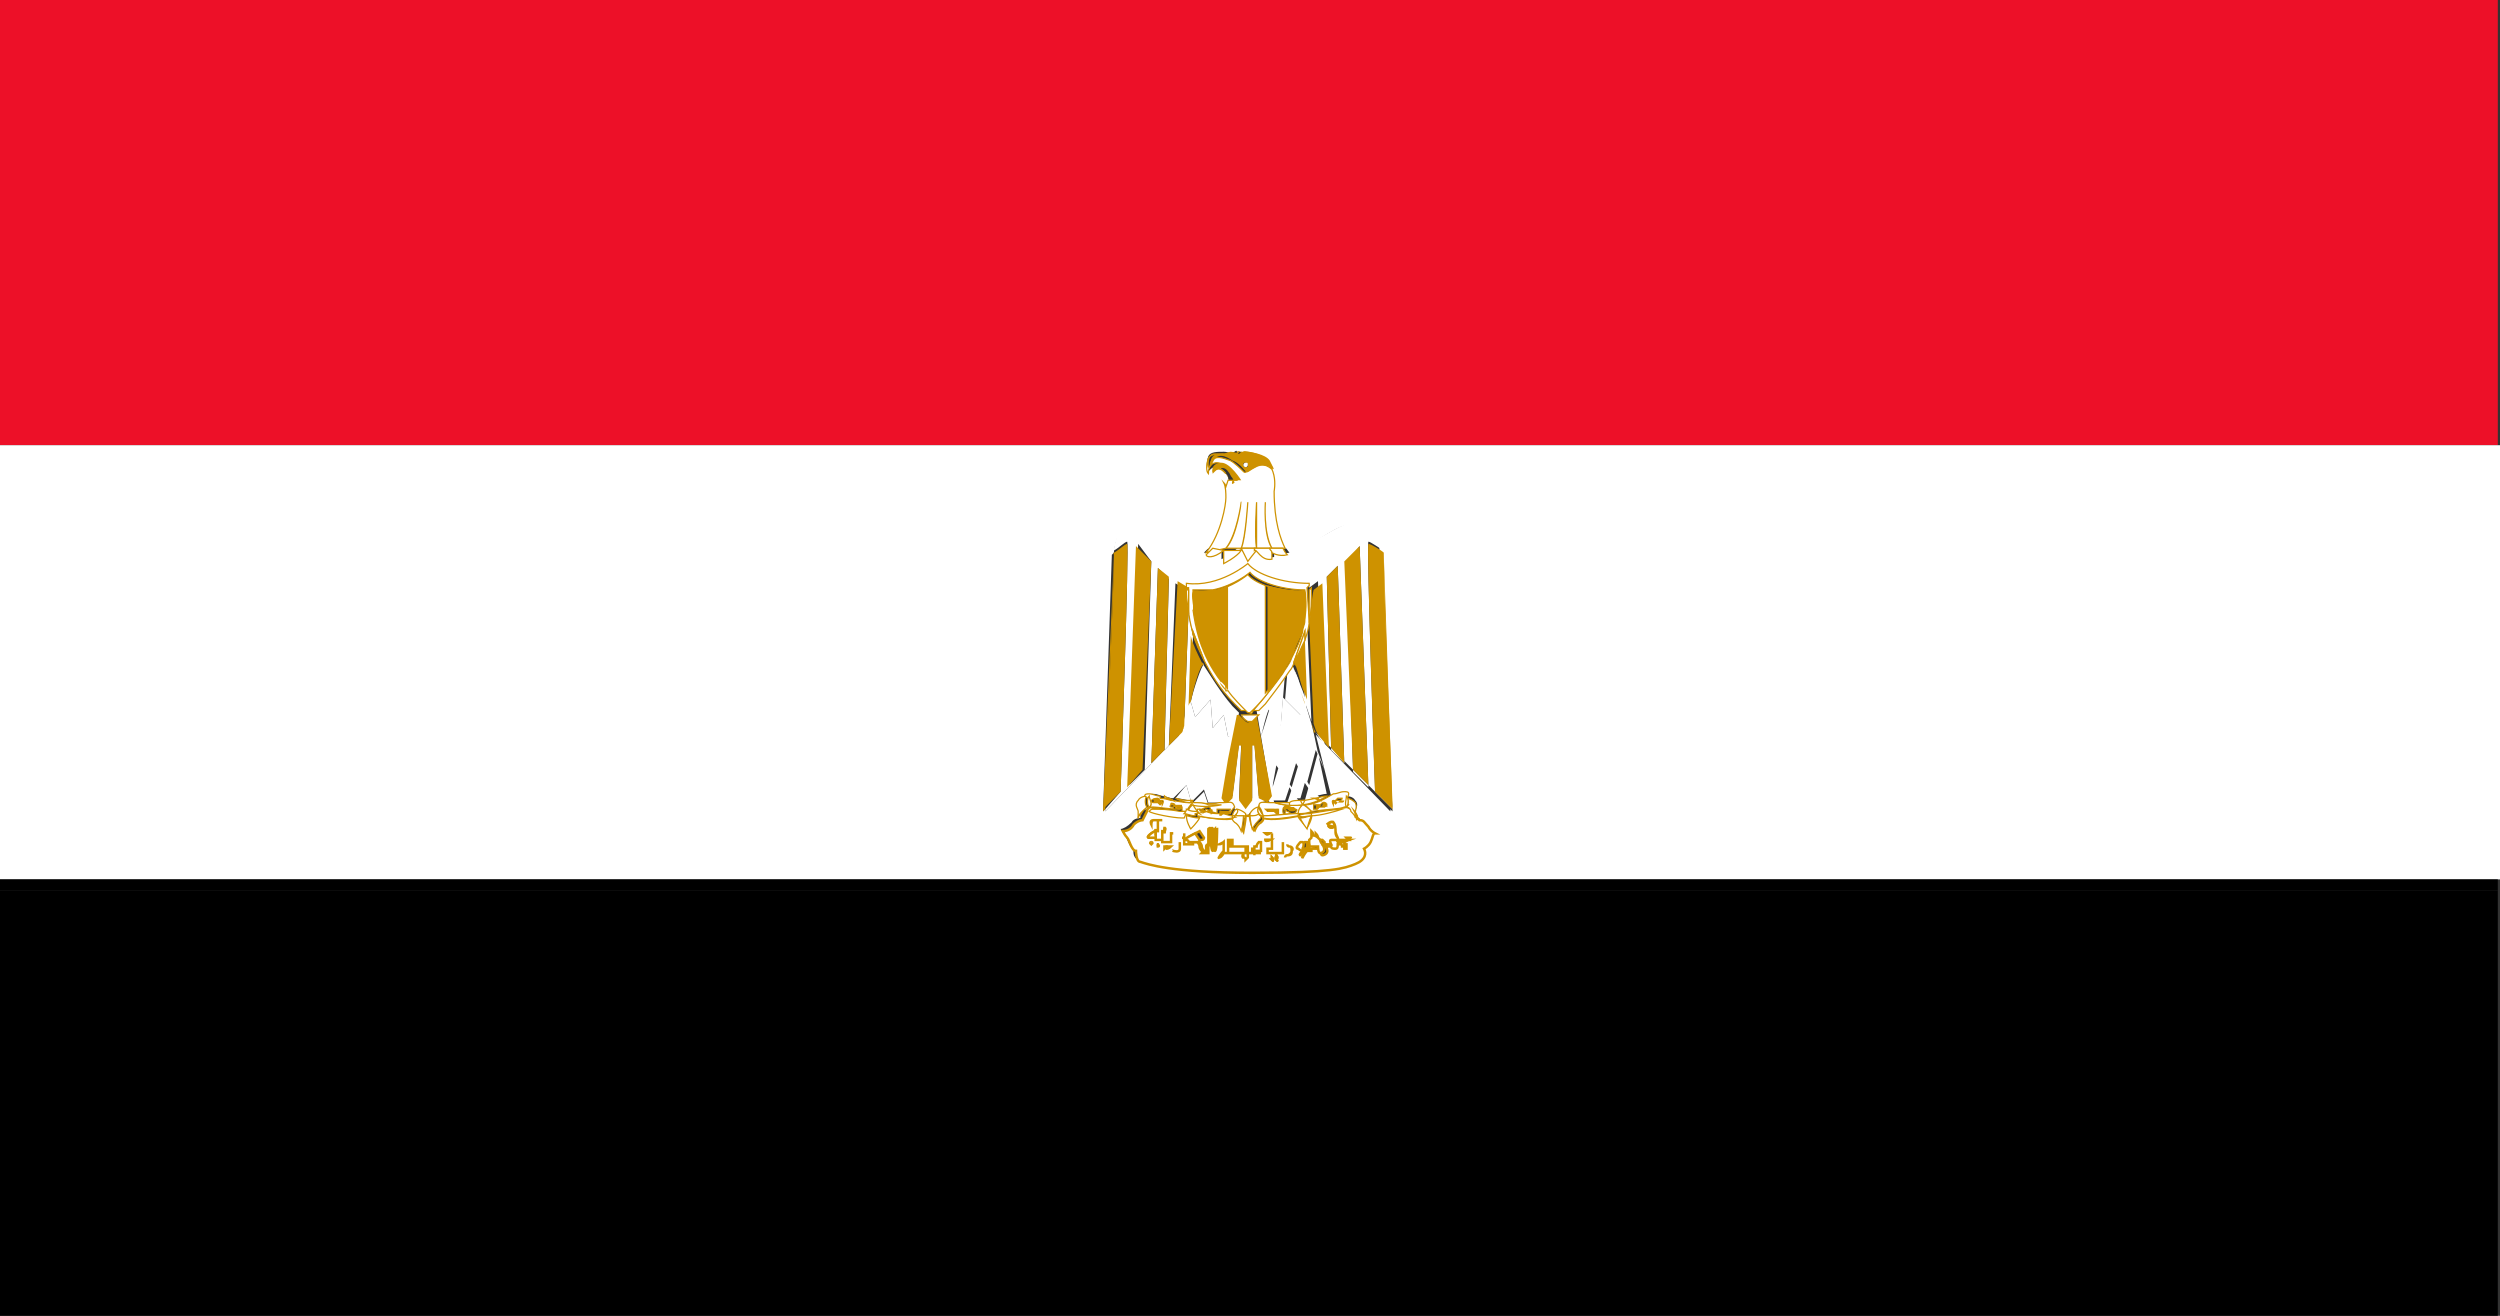 <?xml version="1.0" encoding="utf-8"?>
<!-- Generator: Adobe Illustrator 28.1.0, SVG Export Plug-In . SVG Version: 6.00 Build 0)  -->
<svg version="1.1" id="Layer_1" xmlns="http://www.w3.org/2000/svg" xmlns:xlink="http://www.w3.org/1999/xlink" x="0px" y="0px"
	 viewBox="0 0 114 60" style="enable-background:new 0 0 114 60;" xml:space="preserve">
<rect x="0" y="0" width="114" height="60" fill="#333333" stroke="none"/>
<style type="text/css">
	.st0{fill:#ED1028;}
	.st1{fill:#FFFFFF;}
	.st2{fill:#FFFFFF;stroke:#CE9200;stroke-width:5.675120e-02;stroke-miterlimit:10;}
	.st3{fill:#CE9200;}
	.st4{fill:#FFFFFF;stroke:#CE9200;stroke-width:0.114;stroke-miterlimit:10;}
</style>
<g>
	<rect x="0" y="-0.1" class="st0" width="113.9" height="20.4"/>
	<path class="st1" d="M56.3,33.5L56.3,33.5l-0.2,1c0,0,0,0,0,0L56.3,33.5z"/>
	<path class="st1" d="M52.4,36.8C52.4,36.8,52.3,36.8,52.4,36.8c-0.1,0-0.2,0.1-0.2,0.2C52.2,36.9,52.3,36.9,52.4,36.8
		C52.4,36.8,52.4,36.8,52.4,36.8C52.4,36.8,52.4,36.8,52.4,36.8z"/>
	<path class="st1" d="M57.8,36.5l-0.4-0.2c0,0-0.2-2.4-0.2-2.4c0,0-0.1,0-0.1,0l0,2.5l-0.3,0.4c0,0-0.3-0.4-0.3-0.4
		c0,0,0.1-2.4,0.1-2.5c0-0.1-0.1,0-0.1,0l-0.3,2.4c0,0-0.3,0.3-0.3,0.3c0,0-0.2-0.3-0.2-0.3l0.3-1.8c0,0,0,0,0,0l-0.4,2.2
		c0.1,0,0.1,0,0.2,0c0.3,0,0.5-0.1,0.5,0.2c0.1,0,0.3,0.1,0.4,0.3c0,0,0,0,0,0.1c0,0,0,0,0,0c0.1,0,0.1,0,0.2,0c0,0,0-0.1,0-0.1
		c0.1-0.2,0.3-0.3,0.4-0.3C57.5,36.5,57.6,36.6,57.8,36.5c0.1,0.1,0.2,0.1,0.3,0.1l-0.7-4.1l0.7,3.7L57.8,36.5z"/>
	<path class="st1" d="M61.7,36.9c-0.1-0.1-0.1-0.1-0.2-0.1c0,0,0,0,0,0c0,0,0,0,0,0c0,0-0.1,0.1-0.2,0.1c0.1,0,0.1,0,0.1,0
		C61.5,36.9,61.6,36.9,61.7,36.9z"/>
	<polygon class="st1" points="56.5,32.5 56.3,33.5 56.3,33.5 	"/>
	<path class="st1" d="M0,40.1H114V20.3H0V40.1z M50.7,25.3C50.7,25.3,50.8,25.3,50.7,25.3c0.1-0.1,0.1-0.1,0.1-0.2
		c0.2-1.1,0.5-1.1,1.1-1.2c0.6,0,1.6,0.6,2.1,0.9c0.5,0.3,1.2,0.2,1.2,0.2c0.7-1,0.9-2.3,0.9-2.5c0-0.2,0-0.4-0.1-0.7
		c0-0.1-0.1-0.2-0.2-0.3c0,0,0,0,0,0c0,0,0,0-0.1-0.1c-0.2-0.2-0.4-0.1-0.5,0c0,0,0,0,0,0c0,0,0,0,0,0c0,0-0.1,0.1-0.1,0.1
		c-0.1-0.1-0.1-0.4,0-0.7c0.1-0.2,0.4-0.2,0.7-0.2c0.2,0,0.4,0.1,0.4,0.1c0-0.1,0.1-0.1,0.1-0.1c0,0,0.1-0.1,0.1,0c0,0,0,0,0.1,0
		c0.1,0,0.2,0,0.4,0.1c1.3,0.3,1,1.7,1,1.7c0,1.4,0.3,2.2,0.5,2.6c1.4,0.1,1.8-0.6,2.8-1c1-0.3,1.7,0.2,1.7,0.8c0,0,0,0.2,0,0.4
		c0,0,0,0,0,0L63.5,37l-0.1-0.1c0,0,0,0.1,0,0.1L60,33.5l0,0l0,0l0,0l0.7,2.8c0.2,0,0.3-0.1,0.5-0.1c0.1,0,0.2,0,0.2,0.1
		c0,0,0,0,0,0c0,0,0.3,0,0.4,0.2c0.2,0.2,0,0.4,0,0.5c0,0.1,0,0.1,0,0.2c0,0,0,0.1,0.1,0.1c0.1,0,0.2,0.1,0.4,0.3
		c0.2,0.2,0.3,0.3,0.3,0.3c-0.1,0-0.2,0.2-0.2,0.4c-0.1,0.2-0.3,0.3-0.3,0.3c0.1,0.2,0.1,0.5-0.4,0.7c-0.5,0.2-1,0.4-4.7,0.4
		c-3.7,0-4.8-0.4-5.1-0.5c-0.3-0.1-0.2-0.5-0.2-0.5c-0.2,0-0.3-0.5-0.4-0.6c-0.1-0.1-0.2-0.3-0.2-0.3c0.1,0,0.3-0.1,0.5-0.3
		c0.1-0.2,0.4-0.2,0.4-0.2c0,0,0,0,0,0c0-0.1,0-0.2,0-0.3c0-0.2-0.1-0.3,0-0.5c0.2-0.2,0.4-0.2,0.4-0.2c0,0,0,0,0,0
		c0-0.1,0.1-0.1,0.2-0.1c0.2,0,0.3,0.1,0.5,0.1l0.1-0.1l0.7-2.8l-0.3,0.3L53.3,34l0,0l-2.9,3c0,0,0,0,0-0.1L50.3,37L50.7,25.3z"/>
	<rect x="0" y="40.6" width="113.9" height="19.5"/>
	<rect x="0" y="40.1" width="113.9" height="0.5"/>
	<path class="st1" d="M54.1,35.8l-0.5,0.6c0.3,0,0.5,0.1,0.7,0.1L54.1,35.8z"/>
	<path class="st1" d="M59.4,29.2l0.1,2.8l0.3,0.9l-0.2-4.6C59.6,28.7,59.5,28.9,59.4,29.2z"/>
	<path class="st1" d="M59.7,35.8l-0.2,0.7c0.2,0,0.4-0.1,0.7-0.1L59.7,35.8z"/>
	<path class="st1" d="M58.9,36l-0.2,0.6c0.2,0,0.3,0,0.5-0.1L58.9,36z"/>
	<path class="st1" d="M56.5,32.5c-0.1-0.1-0.2-0.2-0.3-0.3c0,0-0.4,0.3-0.4,0.3c0,0,0-0.7,0-0.7s-0.1,0.7,0,0.7c0,0,0.4-0.3,0.4-0.3
		c-0.6-0.7-1-1.4-1.4-2l0.1,0.1c-0.1,0-0.5,1.2-0.6,1.7l0.2,0.7l0.7-0.8l-0.1-1.2l0.1,1.2l0.4-0.4l-0.4,0.4l0.1,1.3l0.5-0.6l0.2,1
		l0.3-0.1L56.5,32.5L56.5,32.5z"/>
	<path class="st1" d="M59.9,33.4l0.1,0.8l-0.7-0.8l-0.3,1l-0.6-0.8l-0.2,1.3l-0.6-1l0.6,1l0.2-1.3l0.6,0.8l0.3-1l0.7,0.8L59.9,33.4
		L59.9,33.4L59.8,33L59.5,32l0,0.1c0,0,0,0,0-0.1l-0.2,0.6l-0.8-0.8l-0.1,1.3c0,0-0.5-0.8-0.5-0.8c0,0-0.4,1.3-0.4,1.3
		s0.3-1.3,0.4-1.3l-0.3-0.2c-0.1,0.1-0.2,0.2-0.3,0.3l0,0l0.7,4.1c0.2,0,0.4,0,0.6,0l0.2-0.6l0.3,0.5c0.1,0,0.1,0,0.2,0l0.2-0.7
		l0.4,0.6c0.2,0,0.4-0.1,0.6-0.1L59.9,33.4L59.9,33.4L59.9,33.4L59.9,33.4z M60.4,35.1l-0.3-0.8l-0.4,1.5l-0.5-0.9l-0.3,1l-0.6-0.9
		L58,36l0.2-1.1l0.6,0.9l0.3-1l0.5,0.9l0.4-1.5L60.4,35.1z"/>
	<path class="st1" d="M57.6,32.2l0.3,0.2l0-0.6l0,0.6c0,0,0.5,0.8,0.5,0.8l0.1-1.3l-0.4-0.3l0.4,0.3l0.1-1.2
		C58.3,31.3,57.9,31.8,57.6,32.2z"/>
	<path class="st1" d="M59,30.5l0.3,1C59.3,31.1,59.1,30.7,59,30.5z"/>
	<path class="st1" d="M54.9,36.1l-0.5,0.5c0.3,0,0.5,0.1,0.7,0.1L54.9,36.1z"/>
	<path class="st1" d="M54.2,27.8L54,33.1l0.3-1l0.1-3.1C54.3,28.5,54.2,28.2,54.2,27.8z"/>
	<path class="st1" d="M59,30.5c0-0.1-0.1-0.1-0.1-0.2c-0.1,0.1-0.2,0.3-0.2,0.4l-0.1,1.2l0.8,0.8l0.2-0.6c0-0.1-0.1-0.3-0.2-0.6
		L59,30.5z"/>
	<path class="st1" d="M51.1,36.1l-0.7,0.8c0,0,0,0.1,0,0.1l2.9-3l0.3-7.4l0.5,0.3c0-0.1,0-0.2,0-0.2c1.6,0.2,2.8-0.9,2.8-0.9
		c0.3,0.5,1.5,0.9,2.8,0.9c0,0,0,0.1,0,0.1l0.4-0.3l0.3,7.5L60,33.4l0,0l3.5,3.5c0,0,0,0,0-0.1l-0.8-0.8c0,0-0.4-11.3-0.3-11.3
		c0.1,0,0.5,0.3,0.7,0.4c0-0.2,0-0.3,0-0.4c0-0.6-0.7-1.1-1.7-0.8c-0.9,0.3-1.4,1-2.8,1c0.1,0.2,0.2,0.3,0.2,0.3
		c-0.4,0.1-0.7-0.1-0.7-0.1l0,0.3c-0.5,0.1-0.7-0.5-0.8-0.4c-0.1,0.1-0.4,0.5-0.4,0.5l-0.4-0.6c-0.2,0.3-0.8,0.6-0.8,0.6l0-0.6
		c-0.5,0.4-0.8,0.3-0.8,0.3c0.1-0.1,0.2-0.2,0.3-0.3c0,0-0.7,0.1-1.2-0.2c-0.6-0.3-1.5-1-2.1-0.9c-0.6,0-0.9,0.1-1.1,1.2
		c0,0,0,0.1,0,0.1c0.2-0.1,0.5-0.4,0.6-0.4C51.5,24.8,51.1,36.1,51.1,36.1z M62,24.9l0.4,11l-0.7-0.7l-0.3-9.5L62,24.9z M61,25.8
		l0.3,9l-0.6-0.6l-0.2-7.9L61,25.8z M52.8,25.9l0.5,0.5l-0.2,7.9l-0.6,0.6L52.8,25.9z M52.5,25.6l-0.3,9.5l-0.7,0.7l0.4-11
		L52.5,25.6z"/>
	<path class="st1" d="M54.1,35.8l0.2,0.7c0,0,0.1,0,0.1,0l0.5-0.5l0.2,0.6c0.3,0,0.5,0,0.6,0l0.4-2.2c0-0.1,0-0.5,0-0.5
		c0,0-0.5,0.8-0.5,0.8l-0.3-1.3l-0.6,0.7l-0.2-0.9l-0.8,0.9l0.8-0.9l0.2,0.9l0.6-0.7l0.3,1.3c0,0,0.6-0.9,0.5-0.8c0,0,0,0.4,0,0.5
		l0.2-1L56,33.6l-0.2-1l-0.5,0.6l-0.1-1.3l-0.7,0.8L54.3,32c0,0.1-0.1,0.2-0.1,0.2l0-0.1l-0.3,1l0,0.2l-0.1,0.1l0,0l0,0l-0.3,0.3
		l0.3-0.3l-0.7,2.8l-0.1,0.1c0.2,0,0.3,0.1,0.5,0.1L54.1,35.8z M53.8,34.4l0.3,1.3l0.5-0.9l0.3,1l0.6-0.9l0.3,1.1l-0.3-1.1l-0.6,0.9
		l-0.3-1l-0.5,0.9L53.8,34.4l-0.3,0.3L53.8,34.4z"/>
	<path class="st2" d="M56.5,20.6c-0.1,0-0.1,0.1-0.1,0.1c0,0,0,0,0,0S56.4,20.7,56.5,20.6z"/>
	<path class="st2" d="M55.3,21.5C55.3,21.5,55.3,21.5,55.3,21.5C55.3,21.5,55.3,21.5,55.3,21.5z"/>
	<path class="st2" d="M55.3,21.5c0.1-0.1,0.3-0.2,0.5,0c0,0,0,0,0.1,0.1C55.6,21.2,55.4,21.4,55.3,21.5z"/>
	<path class="st2" d="M55.9,25c0.5-0.6,0.7-2.1,0.7-2.1S56.4,24.5,55.9,25l0.7,0c0.2-0.5,0.3-2.1,0.3-2.1s-0.1,1.7-0.3,2.1l0.7,0
		c-0.1-0.5,0-2.1,0-2.1s0,1.6,0,2.1l0.7,0c-0.4-0.6-0.3-2.1-0.3-2.1s-0.1,1.4,0.3,2.1l0.4,0c0.1,0,0.2,0,0.2,0
		c-0.2-0.4-0.5-1.2-0.5-2.6c0,0,0.3-1.4-1-1.7c-0.2,0-0.3-0.1-0.4-0.1c0.2,0,0.8,0.1,1.1,0.4c0.3,0.4,0.2,0.4,0.2,0.4
		s-0.4-0.4-0.8-0.1c-0.4,0.2-0.4,0.3-0.5,0.2c-0.1-0.1-0.4-0.4-0.6-0.5c-0.3-0.1-0.7-0.3-0.9,0.1c0,0,0,0.2-0.1,0.2
		c0,0-0.1-0.6,0.3-0.6c0.1,0,0.3,0,0.4,0c-0.3,0-0.6,0-0.7,0.2c-0.1,0.3-0.1,0.6,0,0.7c0-0.4,0.2-0.5,0.4-0.5c0.4,0,0.9,0.8,0.9,0.8
		s-0.3,0-0.4,0c0,0-0.1,0.3-0.1,0.3c0,0,0-0.1-0.1-0.2c0.1,0.2,0.1,0.5,0.1,0.7c0,0.3-0.2,1.6-0.9,2.5c0,0,0,0,0,0L55.9,25z"/>
	<path class="st2" d="M56.6,25C56.6,25,56.5,25.1,56.6,25l0.3,0.6c0,0,0.3-0.4,0.4-0.5c0,0,0-0.1,0-0.1L56.6,25z"/>
	<path class="st2" d="M57.9,25l-0.7,0c0,0,0,0.1,0,0.1c0.1-0.1,0.3,0.5,0.8,0.4l0-0.3C58,25.1,58,25.1,57.9,25z"/>
	<path class="st2" d="M55.8,25.1l0,0.6c0,0,0.6-0.3,0.8-0.6c0,0,0,0,0,0L55.8,25.1C55.9,25.1,55.8,25.1,55.8,25.1
		C55.8,25.1,55.9,25.1,55.8,25.1L55.3,25c0,0,0,0,0,0c-0.1,0.1-0.2,0.2-0.3,0.3C55,25.4,55.3,25.5,55.8,25.1z"/>
	<path class="st2" d="M57.9,25c0,0.1,0.1,0.1,0.1,0.2c0,0,0.3,0.2,0.7,0.1c0,0-0.1-0.1-0.2-0.3c-0.1,0-0.1,0-0.2,0L57.9,25z"/>
	<path class="st3" d="M55.3,21.5C55.2,21.6,55.2,21.6,55.3,21.5C55.2,21.6,55.2,21.6,55.3,21.5z"/>
	<path class="st3" d="M55.3,21.5C55.3,21.5,55.3,21.5,55.3,21.5C55.3,21.5,55.3,21.5,55.3,21.5z"/>
	<path class="st3" d="M55.9,21.6c0.1,0.1,0.1,0.2,0.2,0.3C56,21.8,55.9,21.6,55.9,21.6C55.9,21.6,55.9,21.6,55.9,21.6z"/>
	<path class="st3" d="M56.2,21.9c0,0,0.4,0,0.4,0s-0.5-0.8-0.9-0.8c-0.2,0-0.5,0.1-0.4,0.5c0,0,0,0,0.1-0.1c0,0,0,0,0,0c0,0,0,0,0,0
		c0.1-0.1,0.4-0.3,0.6,0c0.1,0.1,0.1,0.2,0.2,0.3c0.1,0.2,0.1,0.2,0.1,0.2C56.1,22.2,56.2,21.9,56.2,21.9z"/>
	<path class="st3" d="M56.3,20.8c0,0-0.2-0.1-0.4-0.1C56.2,20.7,56.3,20.8,56.3,20.8C56.3,20.8,56.3,20.8,56.3,20.8z"/>
	<path class="st3" d="M56.7,20.6C56.6,20.6,56.6,20.6,56.7,20.6c-0.1,0-0.2,0-0.2,0C56.5,20.6,56.6,20.6,56.7,20.6z"/>
	<path class="st3" d="M55.5,20.7c-0.4,0.1-0.3,0.6-0.3,0.6c0,0,0.1-0.2,0.1-0.2c0.2-0.5,0.6-0.3,0.9-0.1c0.3,0.1,0.5,0.4,0.6,0.5
		c0.1,0.1,0.1,0,0.5-0.2c0.4-0.2,0.8,0.1,0.8,0.1s0,0-0.2-0.4c-0.2-0.3-0.9-0.4-1.1-0.4c-0.1,0-0.2,0-0.2,0
		c-0.1,0.1-0.1,0.1-0.1,0.1s0,0,0,0c0,0,0,0,0,0c0,0-0.2-0.1-0.4-0.1C55.8,20.7,55.6,20.7,55.5,20.7z M56.7,21.2
		c0-0.1,0-0.1,0.1-0.1c0.1,0,0.1,0.1,0.1,0.1v0c0,0.1,0,0.1-0.1,0.1C56.8,21.3,56.7,21.3,56.7,21.2L56.7,21.2z"/>
	<path class="st1" d="M56.8,21.3c0.1,0,0.1-0.1,0.1-0.1v0c0-0.1,0-0.1-0.1-0.1c-0.1,0-0.1,0.1-0.1,0.1v0
		C56.7,21.3,56.8,21.3,56.8,21.3z"/>
	<path class="st3" d="M50.8,25.2C50.8,25.3,50.7,25.3,50.8,25.2L50.3,37l0.1-0.1C50.4,36.1,50.8,26.8,50.8,25.2z"/>
	<path class="st3" d="M51.1,36.1c0,0,0.4-11.3,0.3-11.3c-0.1,0-0.4,0.3-0.6,0.4c0,1.5-0.4,10.9-0.5,11.7L51.1,36.1z"/>
	<polygon class="st3" points="52.1,35.1 52.5,25.6 51.8,24.9 51.4,35.9 	"/>
	<polygon class="st3" points="53.3,26.3 52.8,25.9 52.5,34.8 53.1,34.2 	"/>
	<polygon class="st3" points="53.3,34 53.5,33.7 53.3,34 	"/>
	<polygon class="st3" points="53.9,33.3 54,33.1 53.9,33.4 	"/>
	<path class="st3" d="M54,33.1l0.2-5.3c-0.1-0.4,0-0.8,0-1l-0.5-0.3L53.3,34l0.3-0.3l0.3-0.3L54,33.1z"/>
	<path class="st3" d="M54.9,30.3l-0.1-0.1c-0.2-0.4-0.4-0.8-0.5-1.2l-0.1,3.1l0.1-0.2l-0.1,0.2l0,0.1c0,0,0-0.1,0.1-0.2l0,0l0,0
		C54.4,31.5,54.7,30.3,54.9,30.3z"/>
	<path class="st3" d="M63.5,37l-0.4-11.7c0,0,0,0,0,0C63.1,27.2,63.4,36.1,63.5,37L63.5,37z"/>
	<path class="st3" d="M62.7,36.1l0.8,0.8c0-0.8-0.4-9.7-0.4-11.7c-0.1-0.1-0.6-0.4-0.7-0.4C62.3,24.8,62.7,36.1,62.7,36.1z"/>
	<polygon class="st3" points="62.4,35.8 62,24.9 61.3,25.6 61.7,35.1 	"/>
	<polygon class="st3" points="61.3,34.8 61,25.8 60.5,26.3 60.7,34.1 	"/>
	<polygon class="st3" points="59.9,33.4 60,33.4 59.9,33.2 	"/>
	<polygon class="st3" points="59.8,33 59.9,33.3 59.9,33.4 59.9,33.2 	"/>
	<path class="st3" d="M59.7,28.4l0.2,4.6l0.1,0.3l0-0.1l0,0.1l0.1,0.2l0.5,0.6l-0.3-7.5l-0.4,0.3C59.8,27.3,59.8,27.9,59.7,28.4z"/>
	<path class="st3" d="M59,30.2C59,30.3,59,30.3,59,30.2c0,0.1,0,0.1,0.1,0.2L59,30.2z"/>
	<path class="st3" d="M59,30.2l0.1,0.2c0.1,0.3,0.2,0.7,0.3,1l0.2,0.5l-0.1-2.8C59.3,29.6,59.1,29.9,59,30.2z"/>
	<path class="st3" d="M59.5,32.1L59.5,32.1L59.5,32.1C59.5,32.2,59.5,32.2,59.5,32.1L59.5,32.1l-0.2-0.6
		C59.4,31.8,59.5,32,59.5,32.1z"/>
	<path class="st3" d="M57,32.9c-0.1,0.1-0.2,0-0.2,0c-0.1-0.1-0.2-0.2-0.3-0.3l-0.1,0l-0.2,1l0,0l0,0l-0.2,1c0,0,0,0,0,0s0,0,0,0
		l-0.3,1.8c0,0,0.2,0.3,0.2,0.3c0,0,0.3-0.3,0.3-0.3l0.3-2.4c0,0,0.1,0,0.1,0c0,0.1-0.1,2.4-0.1,2.5c0,0,0.3,0.4,0.3,0.4l0.3-0.4
		l0-2.5c0,0,0,0,0.1,0c0,0,0.2,2.4,0.2,2.4l0.4,0.2l0.2-0.3l-0.7-3.7l0,0C57.2,32.7,57,32.8,57,32.9z"/>
	<path class="st2" d="M54.2,27.8c0,0.3,0.1,0.7,0.2,1.1l0-0.1l0.5,1.3c0.3,0.6,0.7,1.3,1.4,2c0,0,0,0,0,0s0,0,0,0
		c0.1,0.1,0.2,0.2,0.3,0.3l0.8,0c0.1-0.1,0.2-0.2,0.3-0.3l0,0l0,0c0.3-0.4,0.7-0.9,1.1-1.5l0,0l0,0c0.1-0.1,0.2-0.3,0.2-0.4
		c0,0,0,0,0,0l0.5-1.4l0,0.4c0.1-0.3,0.2-0.6,0.2-0.9l-0.1-1.5l0.1-0.1c0,0,0-0.1,0-0.1c-1.2,0-2.4-0.4-2.8-0.9c0,0-1.3,1.1-2.8,0.9
		c0,0,0,0.1,0,0.2l0.1,0L54.2,27.8z M54.4,26.9c0,0,0.4,0,0.9,0c1-0.2,1.7-0.8,1.7-0.8c0.3,0.4,1.4,0.8,2.5,0.8c0.1,0.5,0,0.9,0,1.4
		c0,0.2-0.1,0.3-0.1,0.5c-0.1,0.4-0.3,0.8-0.5,1.2c-0.1,0.3-0.3,0.5-0.4,0.7c-0.7,1-1.4,1.7-1.4,1.8c-0.1,0.1-0.1,0-0.1,0
		c-0.4-0.3-0.7-0.7-0.9-1c0,0-0.1-0.2-0.3-0.4c-0.9-1.3-1.2-2.6-1.3-3.3c0-0.1,0-0.1,0-0.2C54.4,27.5,54.4,26.9,54.4,26.9z"/>
	<path class="st2" d="M54.2,27.8l0-0.9l-0.1,0C54.1,27.1,54.1,27.4,54.2,27.8z"/>
	<path class="st2" d="M54.4,28.8l0,0.1c0.1,0.4,0.3,0.8,0.5,1.2L54.4,28.8z"/>
	<path class="st2" d="M59.7,28.4c0.1-0.5,0.1-1,0.1-1.6l-0.1,0.1L59.7,28.4z"/>
	<path class="st2" d="M59,30.2L59,30.2c0.2-0.3,0.3-0.6,0.5-1l0-0.4L59,30.2C58.9,30.3,58.9,30.3,59,30.2C59,30.3,59,30.3,59,30.2
		L59,30.2z"/>
	<path class="st2" d="M56.9,32.9c0,0,0.1,0,0.2,0c0,0,0.1-0.1,0.3-0.3l-0.8,0C56.6,32.6,56.7,32.8,56.9,32.9z"/>
	<path class="st2" d="M56,31.5C56,31.5,55.9,31.5,56,31.5c0.2,0.3,0.6,0.7,0.9,1c0,0,0.1,0,0.1,0c0,0,0.8-0.7,1.4-1.8
		c-0.3,0.5-0.7,0.9-0.7,0.9v-4.9c1.1,0.3,1.7,0.3,1.7,0.3c-1.1,0-2.2-0.4-2.5-0.8c0,0-0.7,0.6-1.7,0.8c0.2,0,0.5-0.1,0.7-0.2V31.5z"
		/>
	<path class="st2" d="M59.4,28.3c0.1-0.5,0.1-0.9,0-1.4C59.5,27.5,59.5,28,59.4,28.3z"/>
	<path class="st2" d="M58.8,30c0.2-0.4,0.3-0.8,0.5-1.2c-0.1,0.3-0.2,0.6-0.4,1C58.9,29.9,58.9,29.9,58.8,30z"/>
	<path class="st2" d="M55.7,31.1c-0.4-0.6-1.1-1.8-1.3-3.3C54.5,28.5,54.7,29.8,55.7,31.1z"/>
	<path class="st3" d="M55.9,31.5c-0.1-0.1-0.2-0.2-0.3-0.4C55.8,31.3,55.9,31.4,55.9,31.5z"/>
	<path class="st3" d="M55.3,26.9c-0.4,0.1-0.8,0-0.9,0C54.7,27,55,27,55.3,26.9z"/>
	<path class="st3" d="M54.4,27.8c0-0.5,0-0.8,0-0.8c-0.1,0,0,0.6,0,0.6C54.4,27.6,54.4,27.7,54.4,27.8z"/>
	<path class="st3" d="M54.4,27.8c0.2,1.5,0.9,2.8,1.3,3.3c0.1,0.1,0.2,0.2,0.3,0.4c0,0,0,0,0,0v-4.8c-0.2,0.1-0.5,0.2-0.7,0.2
		c-0.3,0-0.6,0.1-0.9,0C54.4,26.9,54.4,27.2,54.4,27.8z"/>
	<path class="st3" d="M58.8,30c-0.1,0.3-0.3,0.5-0.4,0.7C58.6,30.5,58.7,30.3,58.8,30z"/>
	<path class="st3" d="M59.4,28.3c0,0.2-0.1,0.3-0.1,0.5C59.3,28.7,59.4,28.5,59.4,28.3z"/>
	<path class="st3" d="M57.8,26.7v4.9c0,0,0.3-0.4,0.7-0.9c0.1-0.2,0.3-0.5,0.4-0.7c0-0.1,0.1-0.2,0.1-0.2c0.1-0.4,0.3-0.7,0.4-1
		c0-0.2,0.1-0.3,0.1-0.5c0.1-0.4,0.1-0.8,0-1.4C59.4,26.9,58.9,27,57.8,26.7z"/>
	<path class="st4" d="M53.9,38.1c0,0,0,0.1,0,0.2c0,0,0,0,0,0C53.9,38.3,54,38.1,53.9,38.1z"/>
	<path class="st4" d="M61.4,38.1v0.1c0,0,0.1,0,0.1,0c0,0,0.1-0.1,0.1-0.1C61.5,38.1,61.4,38.1,61.4,38.1z"/>
	<path class="st4" d="M52.7,38.1C52.7,38.1,52.7,38.1,52.7,38.1C52.7,38.1,52.7,38.1,52.7,38.1C52.7,38.1,52.7,38.1,52.7,38.1z"/>
	<path class="st4" d="M61.7,36.9c-0.1,0-0.2-0.1-0.3-0.1c0,0-0.1,0-0.1,0c-0.3,0.1-1,0.2-1.4,0.3c0,0-0.1,0-0.1,0c0,0,0,0,0,0
		c0,0.3-0.2,0.6-0.2,0.6s-0.3-0.3-0.4-0.5c-0.5,0.1-1.2,0.2-1.6,0.1c0,0,0,0,0,0c0,0.1,0,0.1-0.1,0.2c-0.2,0.1-0.3,0.4-0.3,0.4
		S57,37.5,57,37.2c-0.1,0-0.1,0-0.2,0c0,0,0,0,0,0c0,0.2-0.1,0.7-0.1,0.7s-0.1-0.2-0.3-0.4c-0.1-0.1-0.1-0.1-0.1-0.2c0,0,0,0,0,0
		c-0.4,0.1-1,0-1.6-0.1c-0.1,0.2-0.4,0.5-0.4,0.5s-0.1-0.4-0.2-0.6c0,0,0,0,0,0c-0.1,0-0.1,0-0.1,0c-0.5-0.1-1.4-0.2-1.5-0.3
		c-0.1,0-0.2,0.1-0.2,0.2c-0.1,0.2-0.2,0.4-0.2,0.4s0,0,0,0c0,0,0,0,0,0c0,0-0.2,0-0.4,0.2c-0.1,0.2-0.3,0.3-0.5,0.3
		c0,0,0.1,0.2,0.2,0.3c0.1,0.1,0.2,0.6,0.4,0.6c0,0,0,0.5,0.2,0.5c0.3,0.1,1.4,0.5,5.1,0.5c3.7,0,4.2-0.2,4.7-0.4
		c0.5-0.2,0.5-0.5,0.4-0.7c0,0,0.2-0.1,0.3-0.3c0.1-0.2,0.1-0.4,0.2-0.4c0,0-0.2-0.1-0.3-0.3c-0.2-0.2-0.2-0.3-0.4-0.3
		c0,0,0,0-0.1-0.1c0,0.1,0,0.1,0,0.1S61.8,37.1,61.7,36.9z M52.5,38.5C52.5,38.5,52.4,38.4,52.5,38.5C52.6,38.4,52.5,38.5,52.5,38.5
		z M52.8,38.6c0,0,0-0.1,0-0.1S52.9,38.6,52.8,38.6z M53,38.3h-0.3c0,0,0-0.1,0-0.1c0,0-0.1,0-0.3,0c-0.2,0,0.2-0.3,0.3-0.3
		c0,0,0,0,0,0c0-0.1,0-0.1,0-0.1c0,0,0,0,0,0.1c0.1,0,0.1,0,0.1,0v-0.5c-0.1,0-0.1,0-0.2,0c-0.1,0-0.1,0.2-0.1,0.2s-0.1-0.2,0.1-0.2
		c0.1,0,0.1,0,0.2,0c0.1,0,0.2,0,0.2,0s-0.1,0-0.2,0v0.5c0,0,0,0-0.1,0c0,0.1,0,0.1,0,0.2c0,0,0,0.1,0,0.1s0,0,0,0
		c0,0.1,0,0.1,0,0.1H53v-0.4l0.1,0c0-0.1,0-0.1,0-0.2c0,0,0,0.2,0,0.2l0,0c0,0,0,0.1,0,0.1s0,0,0-0.1l-0.1,0V38.3z M53.2,38.7
		c0,0-0.1-0.1,0-0.1c0,0,0.1,0,0.2,0C53.3,38.7,53.2,38.7,53.2,38.7z M53.4,38.4l-0.4,0l0-0.5l0,0.5L53.4,38.4c0,0,0-0.4,0-0.4
		c0,0,0.1,0,0.1,0s-0.1,0-0.1,0C53.4,38.1,53.4,38.4,53.4,38.4z M53.8,38.7c0,0.2-0.3,0.1-0.3,0.1C53.5,38.8,53.8,38.9,53.8,38.7
		c0-0.2,0-0.3,0-0.3S53.8,38.5,53.8,38.7z M55.4,37.9c-0.1,0,0-0.1,0-0.1c0,0,0,1-0.1,1c-0.1,0-0.1-0.9-0.1-1c0-0.1-0.1,0-0.1,0
		s0,0.7,0,0.7c0,0-0.1,0-0.1,0.1c0,0.1,0,0.3,0,0.3c0,0-0.2,0-0.2,0s0.1-0.1,0-0.1c0,0-0.1-0.1-0.1-0.2c0-0.1-0.1-0.2-0.1-0.2
		l-0.2,0c0-0.1,0-0.1,0-0.1c0,0,0,0,0,0v0.2l-0.4,0c0,0,0-0.2,0-0.3c0,0-0.1,0-0.1,0s0.1,0,0.1,0c0-0.1,0-0.2,0-0.2c0,0,0,0.2,0,0.2
		c0,0,0,0,0,0c0,0.2,0,0.3,0,0.3l0.4,0v-0.2c0,0,0,0,0,0c0-0.1-0.1-0.1-0.2-0.1c-0.1,0,0.5-0.3,0.5-0.3s0.2,0.3,0.2,0.3
		c0,0,0,0.1-0.1,0.1c-0.1,0-0.2,0-0.3,0c0,0,0,0.1,0,0.1l0.2,0c0,0,0.1,0.1,0.1,0.2c0,0.1,0.1,0.2,0.1,0.2c0,0,0,0.1,0,0.1
		s0.2,0,0.2,0c0,0,0-0.3,0-0.3c0-0.1,0.1,0,0.1-0.1c0,0,0-0.7,0-0.7s0.1-0.1,0.1,0c0,0.1,0,1,0.1,1c0.1,0,0.1-1,0.1-1
		C55.4,37.8,55.3,37.9,55.4,37.9S55.5,37.9,55.4,37.9C55.5,37.9,55.5,37.9,55.4,37.9z M57.5,38.9l-0.3,0l0,0.1l0-0.1l-0.3,0
		c0,0,0,0.1,0,0.1c0,0.1,0,0.1,0,0.1c0,0-0.1,0.1-0.1,0.1s0-0.1-0.1-0.1c-0.1,0,0-0.2,0-0.2h-0.9c0,0-0.1,0.2-0.2,0.2
		c-0.1,0.1,0.1-0.2,0.2-0.3c0-0.1,0-0.4,0-0.4s-0.1,0.1-0.2,0.1c0,0,0.2-0.1,0.2-0.1s0,0.2,0,0.4c0,0.1-0.2,0.3-0.2,0.3
		c0.1-0.1,0.2-0.2,0.2-0.2h0.9c0,0,0,0.2,0,0.2c0.1,0,0.1,0.1,0.1,0.1s0.1-0.1,0.1-0.1c0,0,0-0.1,0-0.1c0,0,0-0.1,0-0.1l-0.1,0
		l0.1,0c0-0.1,0-0.3,0-0.3h-0.7v-0.3H56v0.6v-0.6h0.1v0.3h0.7c0,0,0,0.2,0,0.3l0.3,0l0-0.2c0,0,0,0,0.1,0c0.1,0,0-0.1,0.1-0.1
		c0,0,0.1,0,0.1,0V38.9z M57.9,38c0,0-0.1,0.1-0.2,0C57.7,38,57.9,38,57.9,38z M57.7,38.3c0,0,0.2,0,0.2,0
		C57.9,38.3,57.7,38.4,57.7,38.3z M58,39.2c0-0.1,0-0.1,0-0.1C58,39.1,58.1,39.2,58,39.2C58.1,39.3,58,39.2,58,39.2z M58.2,39.2
		c0,0,0-0.2,0-0.2S58.3,39.1,58.2,39.2C58.3,39.3,58.2,39.2,58.2,39.2z M58.5,38.9h-0.7v-0.2H58v-0.7v0.7h-0.2v0.2H58.5l0-0.5
		L58.5,38.9z M58.9,38.8c0,0.1-0.1,0.2-0.2,0.2c-0.1,0-0.1,0.1-0.1,0.1s0-0.1,0.1-0.1C58.9,39,58.9,38.9,58.9,38.8
		c0-0.1,0-0.2-0.1-0.2c-0.1,0-0.1-0.1-0.1-0.1s0,0.1,0.1,0.1C58.9,38.6,59,38.7,58.9,38.8z M61.5,38.3
		C61.5,38.3,61.4,38.3,61.5,38.3L61.5,38.3l-0.3,0.1c0,0,0,0.1,0,0.1c0.1,0,0.2,0,0.2,0l0,0.2c0,0-0.1,0-0.1,0c0,0,0-0.1,0-0.2
		c0,0-0.1,0-0.1,0c-0.1,0-0.2,0-0.2,0c0,0.1,0,0.2-0.1,0.2c-0.1,0-0.2,0-0.2-0.1h-0.2c0,0,0,0,0,0.1c0.1,0.2-0.1,0.3-0.2,0.3
		c-0.1,0-0.1-0.3-0.1-0.3s-0.3,0-0.4,0c0,0.1,0,0.1,0,0.1h-0.2c-0.1,0.1-0.2,0.3-0.2,0.3c-0.1,0,0.2-0.3,0.2-0.3s-0.1,0-0.2-0.1
		c-0.1-0.1,0.1-0.3,0.1-0.3s0.1,0,0.1,0c0,0,0,0.4,0,0.4h0.1c0,0,0,0,0,0c0-0.1,0.1-0.1,0.2-0.1c0,0,0,0,0,0c0-0.1,0-0.3,0-0.3
		c0,0,0.1-0.1,0.1-0.1c0,0,0-0.3,0-0.3s0.1,0.1,0.1,0.2c0,0.1,0.1,0.1,0.2,0.1c0,0,0.1,0.1,0.1,0.1s0,0.1,0,0.2c0,0.1,0,0,0.1,0
		l0-0.1h0.2c0,0-0.1-0.2,0-0.2c0.1,0,0.3,0,0.3,0s-0.1,0.1,0.1,0.1c0.2,0,0.2,0,0.2,0s0,0-0.2,0c-0.2,0-0.1-0.1-0.1-0.1
		s-0.1,0-0.3,0c-0.1,0,0,0.2,0,0.2h-0.2l0,0.1c0,0,0,0,0,0h0.2c0,0.1,0.1,0.1,0.2,0.1c0.1,0,0.1-0.1,0.1-0.2c0-0.1,0.1,0,0.2,0
		c0,0,0.1,0,0.1,0c0-0.1,0-0.1,0-0.1L61.5,38.3L61.5,38.3c-0.1,0-0.3,0-0.4,0c-0.1,0-0.1-0.1-0.1-0.1c0,0-0.1-0.2-0.1-0.3
		c0-0.1,0-0.2-0.1-0.4c-0.1-0.1-0.3,0.1-0.3,0.1s0.3-0.2,0.3-0.1c0.1,0.1,0.1,0.3,0.1,0.4c0,0.1,0,0.2,0.1,0.3c0,0,0,0.1,0.1,0.1
		C61.2,38.3,61.3,38.3,61.5,38.3l-0.1-0.1c0,0,0.1,0,0.2,0C61.6,38.2,61.5,38.3,61.5,38.3z M60.8,37.7c0,0,0,0.1-0.2,0
		C60.5,37.6,60.8,37.7,60.8,37.7z"/>
	<path class="st4" d="M57.3,38.6c-0.1,0-0.1,0-0.1,0l0,0.2l0.3,0v-0.4c0,0-0.1,0-0.1,0C57.3,38.5,57.3,38.6,57.3,38.6z"/>
	<path class="st4" d="M52.7,37.9C52.7,37.9,52.7,37.9,52.7,37.9c-0.1,0-0.5,0.3-0.3,0.3c0.2,0,0.3,0,0.3,0c0,0,0,0,0-0.1
		C52.7,38,52.7,38,52.7,37.9z"/>
	<path class="st4" d="M54.6,38.4c0.1,0,0.1-0.1,0.1-0.1c0,0-0.2-0.3-0.2-0.3s-0.6,0.3-0.5,0.3c0.1,0,0.2,0,0.2,0.1
		C54.4,38.4,54.5,38.4,54.6,38.4z"/>
	<path class="st4" d="M61.2,38.6c0.1,0,0.1,0,0.1,0l0-0.2c0,0-0.1,0-0.2,0C61.2,38.5,61.2,38.6,61.2,38.6z"/>
	<path class="st4" d="M53.1,37.8c0,0,0,0.1,0,0.2l0,0C53.1,37.9,53.2,37.7,53.1,37.8z"/>
	<path class="st4" d="M52.7,37.8c0,0,0,0,0,0.1c0,0,0,0,0,0C52.7,37.8,52.7,37.8,52.7,37.8z"/>
	<path class="st4" d="M52.7,37.9C52.7,37.9,52.7,37.9,52.7,37.9c0,0.1,0,0.2,0,0.2C52.7,38,52.7,37.9,52.7,37.9z"/>
	<path class="st2" d="M52.1,37c0.1-0.1,0.1-0.1,0.2-0.2c0,0,0,0,0,0c-0.1-0.1-0.1-0.4,0-0.5c0,0,0,0,0,0c0,0-0.3,0-0.4,0.2
		c-0.2,0.2,0,0.4,0,0.5c0,0.1,0,0.2,0,0.3C51.9,37.2,52,37.1,52.1,37z"/>
	<path class="st2" d="M52.1,37c-0.1,0.1-0.2,0.2-0.2,0.3c0,0,0,0,0,0S52,37.2,52.1,37z"/>
	<path class="st2" d="M56.4,36.9c0,0.1,0,0.3-0.1,0.3c0.2,0,0.3,0,0.5,0c0,0,0-0.1,0-0.1C56.7,37,56.5,36.9,56.4,36.9z"/>
	<path class="st2" d="M56.2,37.3c0,0.1,0,0.1,0.1,0.2c0.2,0.1,0.3,0.4,0.3,0.4s0.1-0.4,0.1-0.7c-0.1,0-0.3,0-0.5,0
		C56.3,37.3,56.2,37.3,56.2,37.3z"/>
	<polygon class="st2" points="54.3,36.6 54.3,36.6 54.3,36.6 	"/>
	<path class="st2" d="M52.4,36.8C52.4,36.8,52.4,36.8,52.4,36.8C52.4,36.8,52.4,36.8,52.4,36.8c0.1,0,0.2,0,0.2,0
		c0.2,0,0.7,0.1,1.2,0.1c0,0,0,0,0,0c0-0.1-0.1,0-0.2,0c-0.1,0-0.1,0-0.1,0c0,0,0-0.1,0-0.1c0,0-0.1,0-0.1,0c-0.1,0,0-0.1,0-0.1
		c0.1,0,0.2,0,0.2,0.1c0,0.1,0.1,0,0.1,0c0.1,0,0.2,0,0.2,0c0,0,0,0.2,0,0.2c0,0,0,0,0,0c0.1,0,0.2,0,0.2,0c0.1-0.2,0.2-0.3,0.2-0.3
		c0.1,0,0.2,0.2,0.2,0.3c0,0,0.1,0,0.1,0c0,0,0,0,0,0c0,0,0.1-0.1,0.1-0.1c0.1,0,0.1,0,0.1,0c0,0,0.2-0.1,0.3-0.1
		c0.1,0,0.1,0.1,0.1,0.1c0,0.1-0.1,0.2-0.1,0.1c0-0.1-0.1-0.1-0.1-0.1c0,0-0.1,0.1-0.1,0.1c0.2,0,0.4,0,0.6,0.1c0,0,0,0,0,0
		c0,0,0-0.1,0-0.2c0,0,0.1,0,0.2,0c0.1,0,0.2,0,0.2,0c0.1,0,0.2,0,0.2,0c0,0,0,0.1-0.1,0.1c0,0-0.1,0-0.2,0c-0.1,0-0.1,0-0.1,0
		c0,0,0,0.1-0.1,0.1c0,0,0,0,0,0c0.2,0,0.4,0,0.5,0c0-0.1,0.2-0.3,0.2-0.3c-0.1-0.3-0.2-0.2-0.5-0.2c0,0-0.1,0-0.2,0l0,0
		c-0.4,0.1-0.9,0-1.4,0l0,0l0,0c-0.3,0-0.6-0.1-0.8-0.1l0,0l0,0c-0.3-0.1-0.5-0.1-0.5-0.1l0-0.1c-0.2,0-0.3-0.1-0.5-0.1
		c-0.1,0-0.2,0-0.2,0.1C52.4,36.4,52.6,36.7,52.4,36.8z M52.8,36.4c0,0,0.1,0.1,0.1,0.1c0,0,0.1,0,0.1,0c0.1,0,0,0.2,0,0.2
		s0-0.1,0-0.1c0,0-0.1,0.1-0.1,0.1c0,0-0.1-0.1-0.1-0.1c0,0-0.1,0-0.2,0c-0.1,0-0.1-0.1-0.1-0.1C52.6,36.4,52.8,36.4,52.8,36.4z"/>
	<path class="st2" d="M54.3,36.5L54.3,36.5C54.3,36.6,54.3,36.6,54.3,36.5l0.1,0C54.4,36.6,54.3,36.6,54.3,36.5z"/>
	<path class="st2" d="M53.6,36.4L53.6,36.4c0.2,0.1,0.4,0.2,0.7,0.2l0-0.1C54.1,36.5,53.9,36.5,53.6,36.4z"/>
	<path class="st2" d="M53.5,36.5L53.5,36.5c-0.1-0.1-0.3-0.1-0.4-0.2l0,0.1C53.1,36.4,53.3,36.4,53.5,36.5z"/>
	<path class="st2" d="M55.1,36.7L55.1,36.7c-0.2-0.1-0.4-0.1-0.7-0.1l-0.1,0.1c0.4,0.1,0.9,0.1,1.4,0l0,0
		C55.6,36.7,55.4,36.7,55.1,36.7L55.1,36.7z"/>
	<path class="st2" d="M54.1,37c-0.1,0-0.2,0-0.2,0c0,0,0,0-0.1,0c0,0,0,0,0,0c-0.5-0.1-0.9-0.1-1.2-0.1c-0.1,0-0.1,0-0.2,0.1
		c0.1,0.1,1.1,0.3,1.5,0.3c0,0,0.1,0,0.1,0C54.1,37.1,54.1,37,54.1,37z"/>
	<path class="st2" d="M56.2,37.2C56.2,37.2,56.2,37.2,56.2,37.2c-0.2,0-0.3-0.1-0.5-0.1c0,0-0.1,0-0.1,0c-0.2,0-0.4,0-0.6-0.1
		c0,0,0,0-0.1,0c-0.1,0-0.2,0-0.2-0.1c0,0-0.1,0-0.1,0c0,0.1,0,0.1,0,0.2c0,0,0,0.1,0,0.1c0.5,0.1,1.2,0.2,1.6,0.1c0,0,0,0,0,0
		C56.2,37.3,56.2,37.2,56.2,37.2z"/>
	<path class="st2" d="M52.4,36.8c0.2-0.1,0-0.4,0-0.5C52.3,36.4,52.3,36.7,52.4,36.8z"/>
	<path class="st2" d="M56.4,36.9c-0.1,0-0.2,0.2-0.2,0.3c0,0,0.1,0,0.1,0C56.4,37.1,56.5,37,56.4,36.9z"/>
	<path class="st2" d="M56.3,37.2c0,0-0.1,0-0.1,0c0,0,0,0,0,0s0,0,0,0.1C56.2,37.3,56.3,37.3,56.3,37.2z"/>
	<path class="st2" d="M54.1,37.2c0,0.3,0.2,0.6,0.2,0.6s0.3-0.3,0.4-0.5C54.4,37.3,54.2,37.2,54.1,37.2
		C54.1,37.2,54.1,37.2,54.1,37.2z"/>
	<path class="st2" d="M54.4,36.7c0,0-0.2,0.1-0.2,0.3c0.2,0,0.3,0,0.5,0.1C54.5,36.9,54.4,36.7,54.4,36.7z"/>
	<path class="st2" d="M54.6,37c-0.2,0-0.3,0-0.5-0.1c0,0.1-0.1,0.2-0.1,0.2c0.1,0,0.3,0.1,0.5,0.1c0,0,0-0.1,0-0.1
		C54.6,37.1,54.6,37.1,54.6,37z"/>
	<path class="st3" d="M52.6,36.6c0.1,0,0.2,0,0.2,0c0,0,0.1,0.1,0.1,0.1c0,0,0.1-0.1,0.1-0.1c0,0,0,0.1,0,0.1s0-0.2,0-0.2
		c-0.1,0-0.1,0.1-0.1,0c0,0-0.1-0.1-0.1-0.1c0,0-0.2,0-0.2,0C52.6,36.5,52.6,36.6,52.6,36.6z"/>
	<path class="st3" d="M53.9,36.9c0,0,0-0.1,0-0.2c0,0-0.1,0-0.2,0c-0.1,0-0.1,0-0.1,0c0-0.1-0.2-0.1-0.2-0.1c0,0-0.1,0.1,0,0.1
		c0.1,0,0.1,0,0.1,0c0,0,0,0.1,0,0.1c0,0,0.1,0,0.1,0c0.1,0,0.1,0,0.2,0c0,0,0,0,0,0C53.8,36.9,53.8,36.9,53.9,36.9
		C53.9,36.9,53.9,36.9,53.9,36.9z"/>
	<path class="st3" d="M53.8,36.9C53.8,37,53.9,36.9,53.8,36.9C53.8,36.9,53.8,36.9,53.8,36.9C53.8,36.9,53.8,36.9,53.8,36.9z"/>
	<path class="st3" d="M55.1,37c0.1-0.1,0.1,0,0.1,0.1c0,0.1,0.1,0,0.1-0.1c0-0.1,0-0.1-0.1-0.1C55.2,36.9,55,36.9,55.1,37
		c-0.1,0-0.2,0-0.2-0.1c-0.1,0-0.2,0-0.1,0.1c0,0,0,0,0,0C54.8,37.1,54.9,37.1,55.1,37C55,37.1,55.1,37,55.1,37z"/>
	<path class="st3" d="M54.9,37.1C55,37.1,55,37.1,54.9,37.1c0,0-0.1-0.1-0.2-0.1C54.7,37.1,54.9,37.1,54.9,37.1z"/>
	<path class="st3" d="M55.7,37.2C55.7,37.1,55.7,37.1,55.7,37.2c0.1-0.1,0.1-0.1,0.2-0.1c0.1,0,0.2,0,0.2,0c0,0,0.1-0.1,0.1-0.1
		c0,0-0.1,0-0.2,0c-0.1,0-0.2,0-0.2,0c-0.1,0-0.2-0.1-0.2,0c0,0,0,0.2,0,0.2c0,0,0,0,0,0C55.6,37.2,55.6,37.2,55.7,37.2
		C55.7,37.2,55.7,37.2,55.7,37.2z"/>
	<path class="st3" d="M55.7,37.2c0,0-0.1,0-0.1,0C55.6,37.2,55.6,37.2,55.7,37.2z"/>
	<path class="st2" d="M61.4,36.8C61.5,36.8,61.5,36.8,61.4,36.8c0.1,0,0.2,0.1,0.2,0.2c0.1,0.1,0.2,0.2,0.2,0.3c0-0.1,0-0.1,0-0.2
		c0-0.2,0.1-0.3,0-0.5c-0.2-0.2-0.4-0.2-0.4-0.2c0,0,0,0,0,0C61.5,36.4,61.5,36.7,61.4,36.8z"/>
	<path class="st2" d="M61.7,36.9c0.1,0.2,0.2,0.4,0.2,0.4s0,0,0-0.1C61.9,37.2,61.8,37,61.7,36.9z"/>
	<path class="st2" d="M57.4,36.8c-0.1,0-0.3,0.1-0.4,0.3c0,0,0,0.1,0,0.1c0.2,0,0.3,0,0.5,0C57.4,37.1,57.3,37,57.4,36.8z"/>
	<path class="st2" d="M57,37.2c0,0.2,0.1,0.6,0.1,0.6s0.1-0.2,0.3-0.4c0.1-0.1,0.1-0.1,0.1-0.2c0,0-0.1,0-0.1-0.1
		C57.3,37.2,57.2,37.2,57,37.2z"/>
	<path class="st2" d="M59.5,36.7c0.1,0.1,0.2,0.2,0.3,0.3c0.7-0.1,1.3-0.1,1.5-0.2c0.1,0,0.2-0.1,0.2-0.1c0,0,0,0,0,0
		c-0.2-0.1,0-0.4,0-0.5c0-0.1-0.1-0.1-0.2-0.1c-0.2,0-0.3,0.1-0.5,0.1l0,0C60.3,36.5,59.9,36.7,59.5,36.7z M60.5,36.7
		c-0.1,0-0.1,0-0.1,0c0,0,0,0.1,0,0.1c0,0-0.1,0-0.1,0c-0.1,0-0.1,0-0.2,0c0,0.1,0,0.1-0.1,0.1c0,0-0.1,0-0.1,0c0,0,0-0.1,0-0.2
		c0,0,0.1,0,0.2,0c0.1,0,0.1,0,0.1,0C60.3,36.6,60.4,36.5,60.5,36.7C60.5,36.6,60.5,36.7,60.5,36.7z M60.8,36.5c0.1,0,0.1,0.1,0.1,0
		c0,0,0.1-0.1,0.1-0.1c0,0,0.2,0,0.2,0c0,0,0,0.1-0.1,0.1c-0.1,0-0.2,0-0.2,0c0,0-0.1,0.1-0.1,0.1C60.8,36.7,60.8,36.6,60.8,36.5
		c0,0.1,0,0.2,0,0.2S60.7,36.5,60.8,36.5z"/>
	<path class="st2" d="M57.9,36.6c-0.3,0-0.5-0.1-0.5,0.2c0.1,0,0.2,0.4,0.2,0.4s0,0,0,0c0.5,0,1-0.1,1.6-0.1c0-0.1,0.1-0.3,0.2-0.4
		c-0.7,0.1-1.3-0.1-1.3-0.1l0,0C58,36.6,58,36.6,57.9,36.6z M58.6,36.8c0.1,0,0.2,0,0.3,0.1c0,0,0.1,0,0.1,0c0.1,0,0.2,0,0.1,0.1
		c0,0.1-0.2,0.1-0.2,0.1c-0.1,0-0.1-0.1-0.2-0.1c-0.1-0.1-0.1,0-0.1,0.1c0,0.1-0.1,0-0.1-0.1C58.5,36.9,58.5,36.8,58.6,36.8z
		 M58.3,36.9c0,0,0,0.2,0,0.2c0,0-0.1,0-0.1,0c0,0,0-0.1-0.1-0.1c0,0-0.1,0-0.1,0c-0.1,0-0.2,0-0.2,0c0,0-0.1-0.1-0.1-0.1
		c0,0,0.1,0,0.2,0c0.1,0,0.2,0,0.2,0C58.1,36.9,58.2,36.9,58.3,36.9z"/>
	<path class="st2" d="M60.2,36.5l-0.1-0.1c-0.2,0-0.5,0.1-0.7,0.1l-0.1,0.2c0,0,0,0,0,0c0,0,0,0,0,0c0.4,0,0.9-0.2,1.2-0.4l0,0
		c-0.2,0-0.4,0.1-0.6,0.1L60.2,36.5z"/>
	<path class="st2" d="M59.4,36.7C59.4,36.7,59.4,36.7,59.4,36.7l0.1-0.2c-0.1,0-0.1,0-0.2,0L59.4,36.7l-0.1-0.2
		c-0.2,0-0.4,0-0.5,0.1l0,0.1l0-0.1c-0.3,0-0.5,0-0.6,0l0,0C58.1,36.6,58.7,36.8,59.4,36.7z"/>
	<path class="st2" d="M59.7,37.2c0.1,0,0.1,0,0.1,0c0.4,0,1.1-0.2,1.4-0.3c-0.3,0-0.9,0.1-1.5,0.2C59.7,37.1,59.7,37.1,59.7,37.2z"
		/>
	<path class="st2" d="M59.2,37.1c-0.5,0-1.1,0.1-1.6,0.1c0,0,0,0.1,0,0.1c0,0,0,0,0,0c0.4,0.1,1,0,1.6-0.1
		C59.2,37.2,59.2,37.2,59.2,37.1C59.2,37.1,59.2,37.1,59.2,37.1z"/>
	<path class="st2" d="M61.4,36.8c0.1-0.1,0.1-0.4,0-0.5C61.4,36.4,61.3,36.7,61.4,36.8z"/>
	<path class="st2" d="M57.5,37.2c0,0,0.1,0,0.1,0c0,0,0,0,0,0s-0.2-0.3-0.2-0.4C57.3,37,57.4,37.1,57.5,37.2z"/>
	<path class="st2" d="M57.6,37.2c0,0-0.1,0-0.1,0C57.6,37.3,57.6,37.3,57.6,37.2C57.6,37.3,57.6,37.2,57.6,37.2z"/>
	<path class="st2" d="M59.6,37.8c0,0,0.1-0.4,0.2-0.6c0,0,0,0,0,0c-0.1,0-0.3,0.1-0.5,0.1C59.3,37.4,59.6,37.8,59.6,37.8z"/>
	<path class="st2" d="M59.4,36.7L59.4,36.7C59.4,36.7,59.4,36.7,59.4,36.7c-0.1,0.1-0.2,0.2-0.2,0.4c0.2,0,0.4,0,0.6-0.1
		C59.7,36.9,59.5,36.7,59.4,36.7C59.5,36.7,59.4,36.7,59.4,36.7L59.4,36.7z"/>
	<path class="st2" d="M59.4,36.7L59.4,36.7C59.4,36.7,59.4,36.7,59.4,36.7C59.4,36.7,59.4,36.7,59.4,36.7z"/>
	<path class="st2" d="M59.5,36.7C59.5,36.7,59.4,36.7,59.5,36.7C59.4,36.7,59.4,36.7,59.5,36.7L59.5,36.7
		C59.4,36.7,59.5,36.7,59.5,36.7z"/>
	<path class="st2" d="M59.2,37.2C59.2,37.2,59.2,37.2,59.2,37.2c0.2,0.1,0.4,0,0.6,0c0,0,0-0.1,0-0.1C59.6,37.1,59.4,37.1,59.2,37.2
		C59.2,37.1,59.2,37.1,59.2,37.2z"/>
	<path class="st3" d="M60.8,36.6c0,0,0.1,0.1,0.1,0.1c0,0,0.1-0.1,0.1-0.1c0,0,0.1,0,0.2,0c0.1,0,0.1-0.1,0.1-0.1c0,0-0.2,0-0.2,0
		c0,0-0.1,0.1-0.1,0.1C60.9,36.5,60.8,36.5,60.8,36.6c-0.1-0.1,0,0.1,0,0.1S60.8,36.6,60.8,36.6z"/>
	<path class="st3" d="M60.5,36.6c-0.1,0-0.2,0-0.2,0.1c0,0.1-0.1,0-0.1,0c-0.1,0-0.2,0-0.2,0c0,0,0,0.2,0,0.2c0,0,0,0,0.1,0
		c0,0,0,0,0.1-0.1c0-0.1,0.1,0,0.2,0c0.1,0,0.1,0,0.1,0c0,0,0-0.1,0-0.1C60.4,36.7,60.4,36.7,60.5,36.6
		C60.5,36.7,60.5,36.6,60.5,36.6z"/>
	<path class="st3" d="M58.6,37c0-0.1,0.1-0.1,0.1-0.1c0.1,0.1,0.1,0.1,0.2,0.1c0.1,0,0.2,0,0.2-0.1c0,0-0.1-0.1-0.1-0.1
		c-0.1,0-0.1,0-0.1,0c0,0-0.2-0.1-0.3-0.1C58.5,36.8,58.5,36.9,58.6,37C58.5,37,58.5,37.1,58.6,37z"/>
	<path class="st3" d="M57.7,36.9C57.7,36.9,57.7,37,57.7,36.9c0.1,0.1,0.2,0.1,0.3,0.1c0.1,0,0.1,0,0.1,0c0,0,0,0.1,0.1,0.1
		c0,0,0.1,0,0.1,0c0,0,0-0.1,0-0.2c0,0-0.1,0-0.2,0c-0.1,0-0.2,0-0.2,0C57.8,37,57.7,36.9,57.7,36.9z"/>
	<path class="st4" d="M52.5,38.4C52.4,38.4,52.5,38.5,52.5,38.4C52.5,38.5,52.6,38.4,52.5,38.4z"/>
	<path class="st4" d="M52.8,38.6c0,0,0-0.1,0-0.1S52.8,38.6,52.8,38.6z"/>
	<path class="st4" d="M53.1,38.6c0,0,0,0.1,0,0.1c0,0,0.1-0.1,0.1-0.1C53.3,38.6,53.1,38.6,53.1,38.6z"/>
	<path class="st4" d="M58,39.2C58,39.2,58.1,39.3,58,39.2c0.1,0,0-0.1,0-0.1C58,39.1,58,39.1,58,39.2z"/>
	<path class="st4" d="M58.2,39.2C58.2,39.2,58.3,39.3,58.2,39.2c0.1-0.1,0-0.2,0-0.2S58.1,39.2,58.2,39.2z"/>
	<path class="st4" d="M57.9,38.3c0,0-0.2,0-0.2,0C57.7,38.4,57.9,38.3,57.9,38.3z"/>
	<path class="st4" d="M57.9,38c0,0-0.2,0-0.2,0C57.8,38.1,57.8,38,57.9,38z"/>
	<path class="st4" d="M60.3,38.5C60.3,38.4,60.3,38.5,60.3,38.5c-0.1-0.1-0.1-0.2-0.1-0.2s-0.1-0.1-0.1-0.1c0,0-0.1-0.1-0.2-0.1
		c0-0.1-0.1-0.2-0.1-0.2s0,0.2,0,0.3c0,0-0.1,0.1-0.1,0.1c0,0,0,0.2,0,0.3c0.1,0,0.4,0,0.4,0s0,0.3,0.1,0.3
		C60.3,38.9,60.5,38.8,60.3,38.5C60.4,38.5,60.3,38.5,60.3,38.5L60.3,38.5L60.3,38.5z"/>
	<polygon class="st4" points="60.3,38.5 60.3,38.5 60.3,38.5 	"/>
	<path class="st4" d="M59.4,38.4c0,0-0.1,0-0.1,0s-0.3,0.3-0.1,0.3c0.1,0.1,0.2,0.1,0.2,0.1S59.2,39,59.3,39c0,0,0.2-0.2,0.2-0.3
		h-0.1C59.4,38.8,59.5,38.4,59.4,38.4z"/>
	<path class="st4" d="M59.5,38.7C59.5,38.7,59.5,38.7,59.5,38.7l0.2,0c0,0,0-0.1,0-0.1c0,0,0,0,0,0C59.7,38.6,59.6,38.7,59.5,38.7z"
		/>
	<path class="st4" d="M60.8,37.7c0,0-0.3-0.1-0.2,0C60.7,37.8,60.8,37.7,60.8,37.7z"/>
</g>
</svg>
